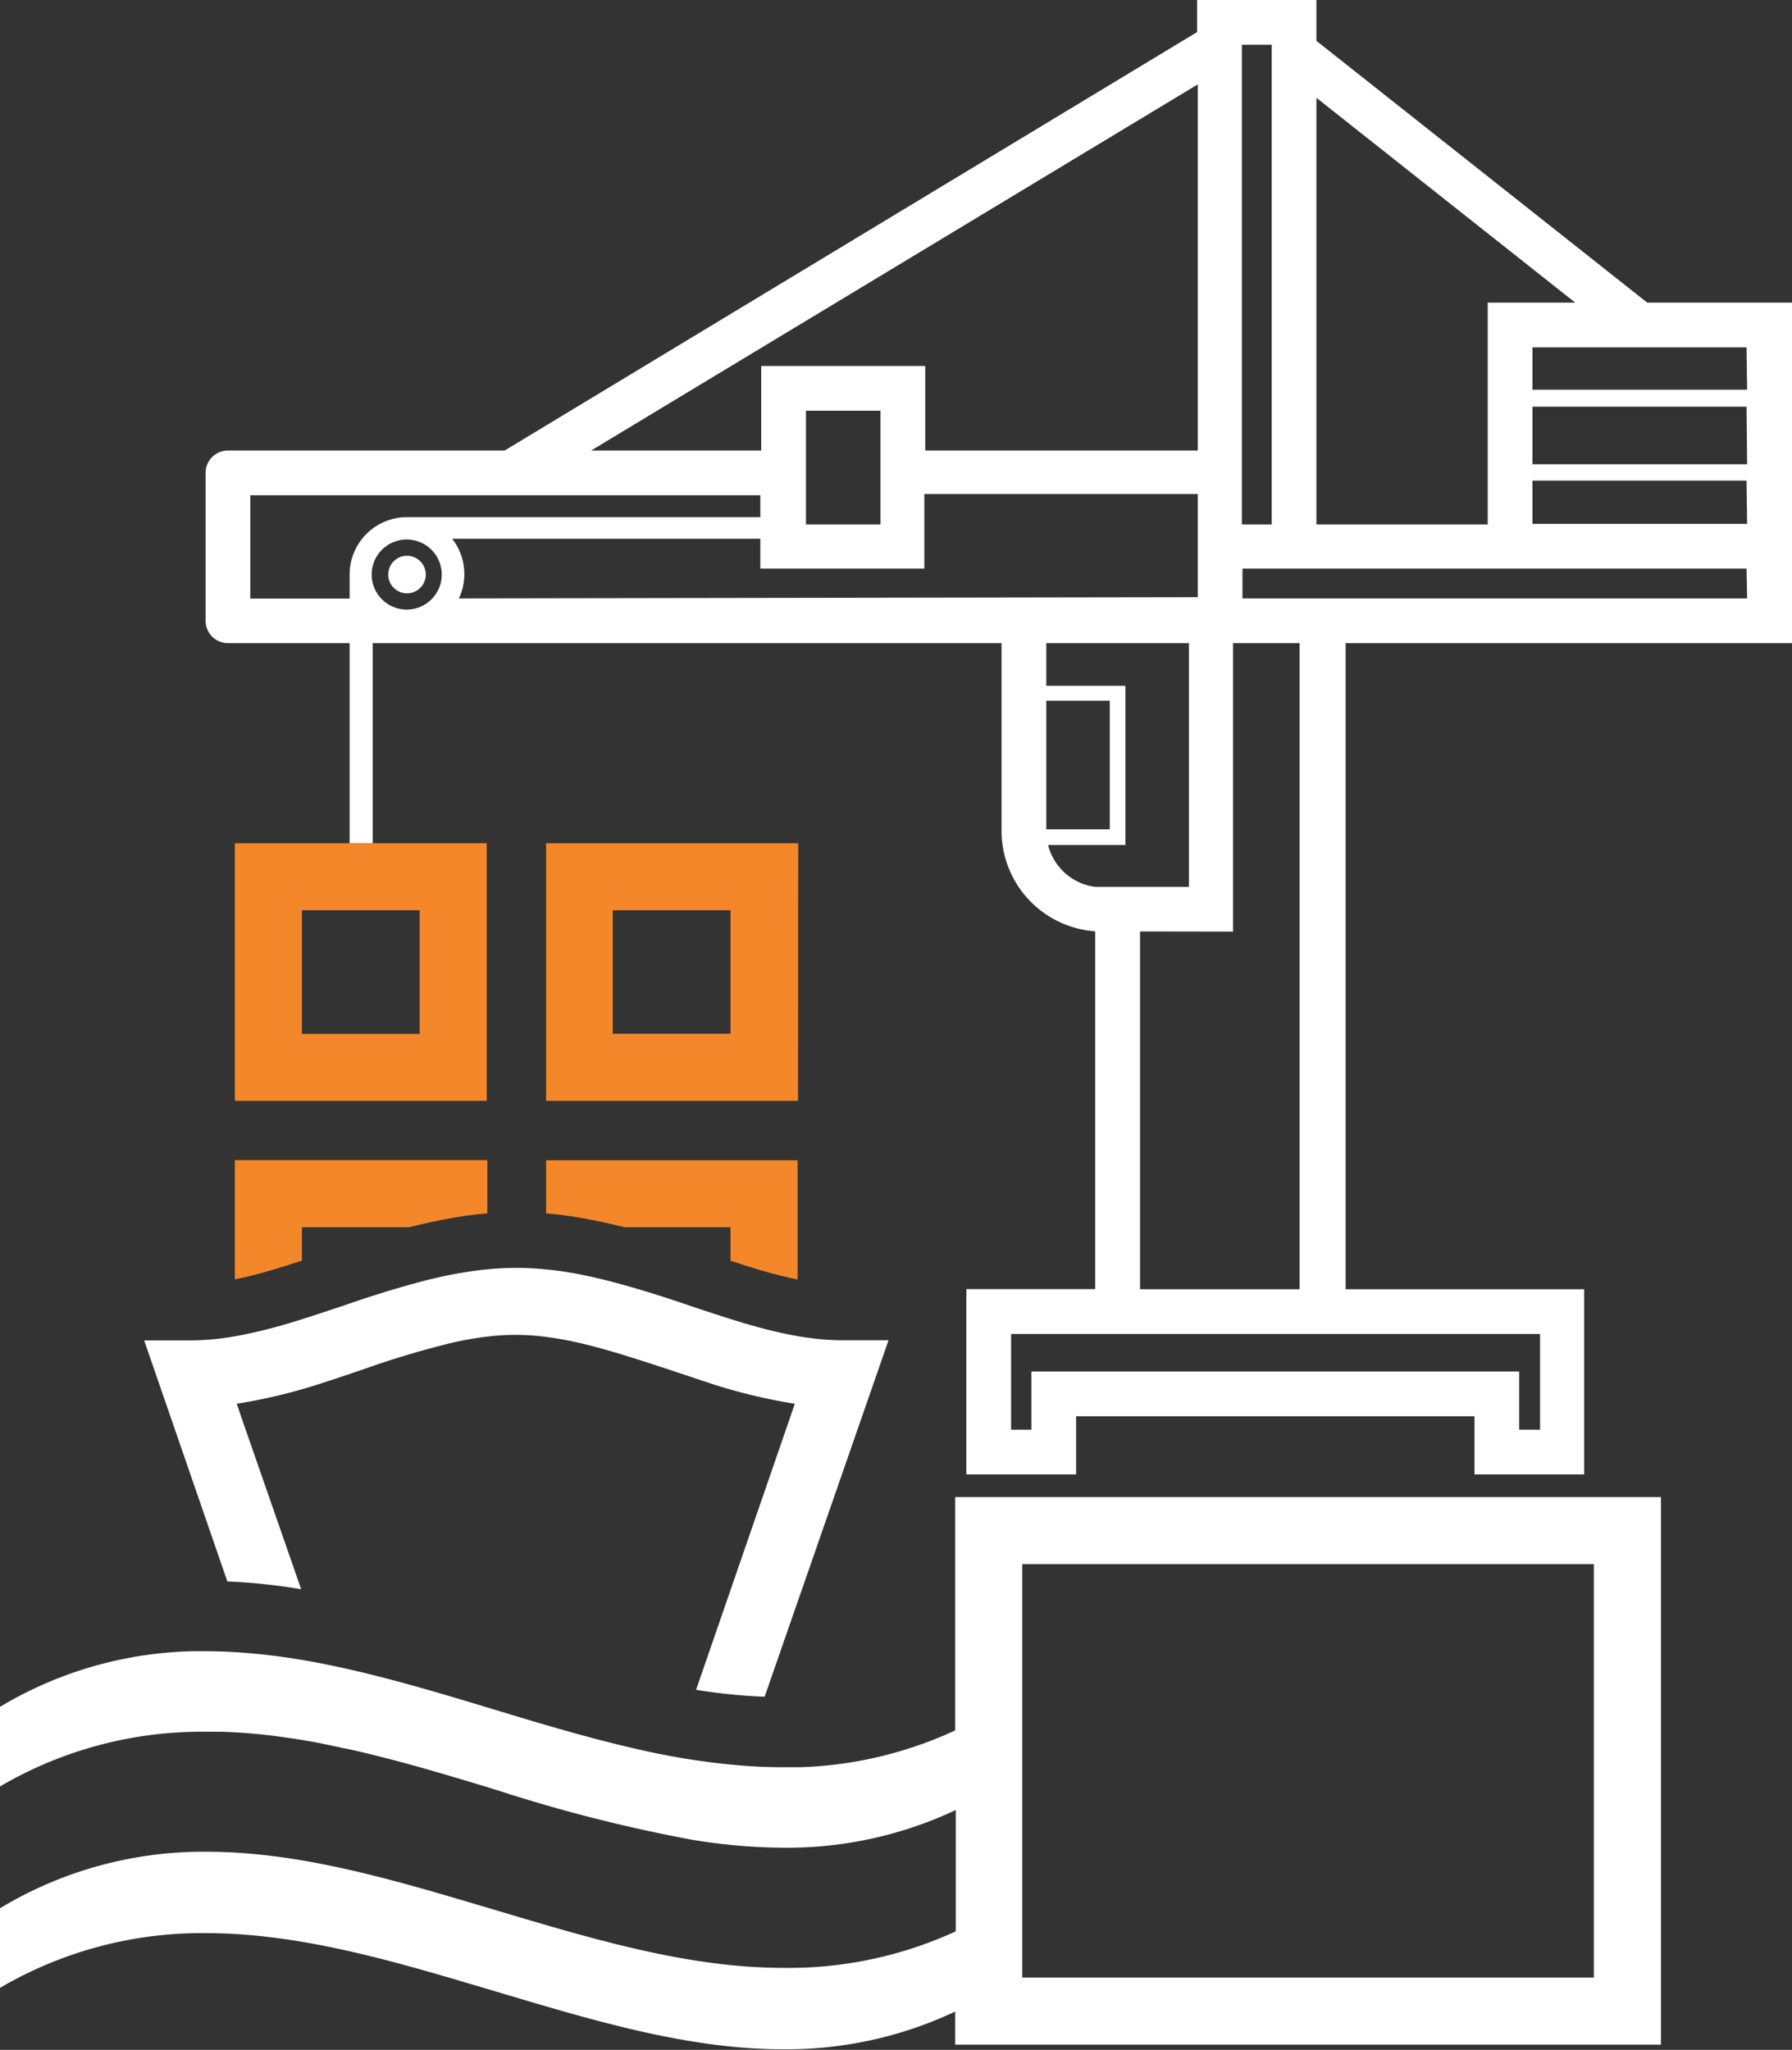 <svg xmlns="http://www.w3.org/2000/svg" viewBox="0 0 120.2 137.5"><rect x="0" y="0" width="120.2" height="137.5" fill="#333333" stroke="none"/><title>Depositphotos_73224967_23</title><g data-name="Layer 2"><g data-name="Layer 1"><g data-name="Layer 2"><path d="M20.25 84.56v-2.24h7.19c1-.25 2-.47 3-.64.74-.13 1.49-.23 2.25-.29v-3.57H15.75v8c.73-.15 1.48-.34 2.25-.56s1.48-.45 2.25-.7z" fill="#f48729"/><path d="M36.63 81.39c.76.06 1.51.16 2.25.29 1 .17 2 .39 3 .64H49v2.25c.76.25 1.51.49 2.25.7s1.52.41 2.25.56v-8H36.63z" fill="#f48729"/><path d="M53.54 56.56H36.63v17.28h16.9zM49 69.34h-7.9v-8.28H49z" fill="#f48729"/><path d="M17.7 106.26q1.25.13 2.5.34l-4-11.5-.32-.94a37 37 0 0 0 5.49-1.31c1-.32 2-.66 3-1a59.66 59.66 0 0 1 5.95-1.78 22.47 22.47 0 0 1 2.25-.4 15.48 15.48 0 0 1 4 0 21.86 21.86 0 0 1 2.25.4c1.93.44 3.91 1.1 6 1.78l3 1a37 37 0 0 0 5.49 1.31l-.32.94-6.3 18.25q1.14.18 2.28.3t2.32.16L59.6 89.9h-3.15a17.25 17.25 0 0 1-2.91-.27c-.74-.13-1.49-.29-2.25-.49s-1.49-.41-2.25-.65c-.91-.29-1.84-.59-2.78-.91-1.69-.58-3.39-1.12-5.13-1.58-.75-.2-1.5-.37-2.25-.52a21.79 21.79 0 0 0-2.25-.33 19.24 19.24 0 0 0-4 0c-.75.07-1.5.19-2.25.33s-1.5.32-2.25.52c-1.73.46-3.44 1-5.12 1.59-.94.31-1.86.62-2.78.91-.76.24-1.51.46-2.25.65s-1.51.36-2.25.49a17.26 17.26 0 0 1-2.91.27H9.67l5.58 16.17q1.23.05 2.45.18z" fill="#fff"/><path d="M15.75 56.56v17.28h16.9V56.56zm12.4 4.5v8.29h-7.9v-8.29z" fill="#f48729"/><path d="M110.49 20.3L88.3 2.74V0h-8v2.15L33.85 30.22H15.29a1.5 1.5 0 0 0-1.5 1.5v9.92a1.5 1.5 0 0 0 1.5 1.5h8.16v13.42H25V43.14h42.18v12.6a6.76 6.76 0 0 0 6.28 6.73v24h-8.64V98.9h7.36V95H98.9v3.9h7.36V86.48h-16V43.14h29.94V20.3zM88.3 6.56l17.36 13.74h-5.87v14.88H88.3zm-5-2.72V3h2v32.18h-2zm-.59 58.65V43.14h4.46v43.34h-10.7v-24zM80.34 5.66v24.56H62.06v-5.67h-11v5.67H39.65zM59.06 27.55v7.63h-5v-7.63zm-35.61 11v1.6h-6.66v-6.93H51v1.47H27.3a3.85 3.85 0 0 0-3.85 3.85zM29 40.14a2.35 2.35 0 0 1-4.07-1.6 2.35 2.35 0 1 1 4.07 1.6zm1.78 0a3.84 3.84 0 0 0-.45-4H51v2h11v-5h18.34v6.92zM70.18 47h4.26v8.63h-4.26zm.12 9.68h5.19V46h-5.31v-2.86h9.57v16.35h-6.29a3.76 3.76 0 0 1-3.16-2.81zm33 32.8v6.42h-1.4V92H69.18v3.9h-1.36v-6.42h35.48zm13.89-49.34H83.34v-2h33.81zm0-5h-14.4v-2.9h14.36zm0-4h-14.4v-3.86h14.36zm0-5h-14.4V23.3h14.36z" fill="#fff"/><circle cx="27.3" cy="38.54" r="1.26" fill="#fff"/><path d="M64.07 111.21v4.86a26.63 26.63 0 0 1-10.38 2.47H52.5q-1.37 0-2.75-.11a48.3 48.3 0 0 1-6.55-1c-2.81-.62-5.61-1.42-8.37-2.25l-1.72-.52c-3.67-1.11-7.41-2.24-11.16-3q-1.27-.26-2.53-.45t-2.48-.3c-1-.09-2.08-.15-3.11-.15h-.9A26.26 26.26 0 0 0 0 114.49v5.34a26.79 26.79 0 0 1 13.82-3.67h1a37.79 37.79 0 0 1 4.09.35q1.26.17 2.52.41l2.28.48c2.76.63 5.51 1.43 8.23 2.25l1.31.4a103.44 103.44 0 0 0 13.14 3.35 38.39 38.39 0 0 0 6.15.54 26.51 26.51 0 0 0 11.57-2.53v8.14A26.87 26.87 0 0 1 52.54 132c-6.47 0-13-2-19.39-3.9s-12.87-3.89-19.29-3.89A26.42 26.42 0 0 0 0 128v5.34a26.79 26.79 0 0 1 13.82-3.67c6.47 0 13 2 19.39 3.9s12.87 3.89 19.29 3.89a26.51 26.51 0 0 0 11.57-2.53v2.22h47.34v-36.73H64.07zm4.5-2.61v-3.68h38.34v27.73H68.57z" fill="#fff"/></g></g></g></svg>